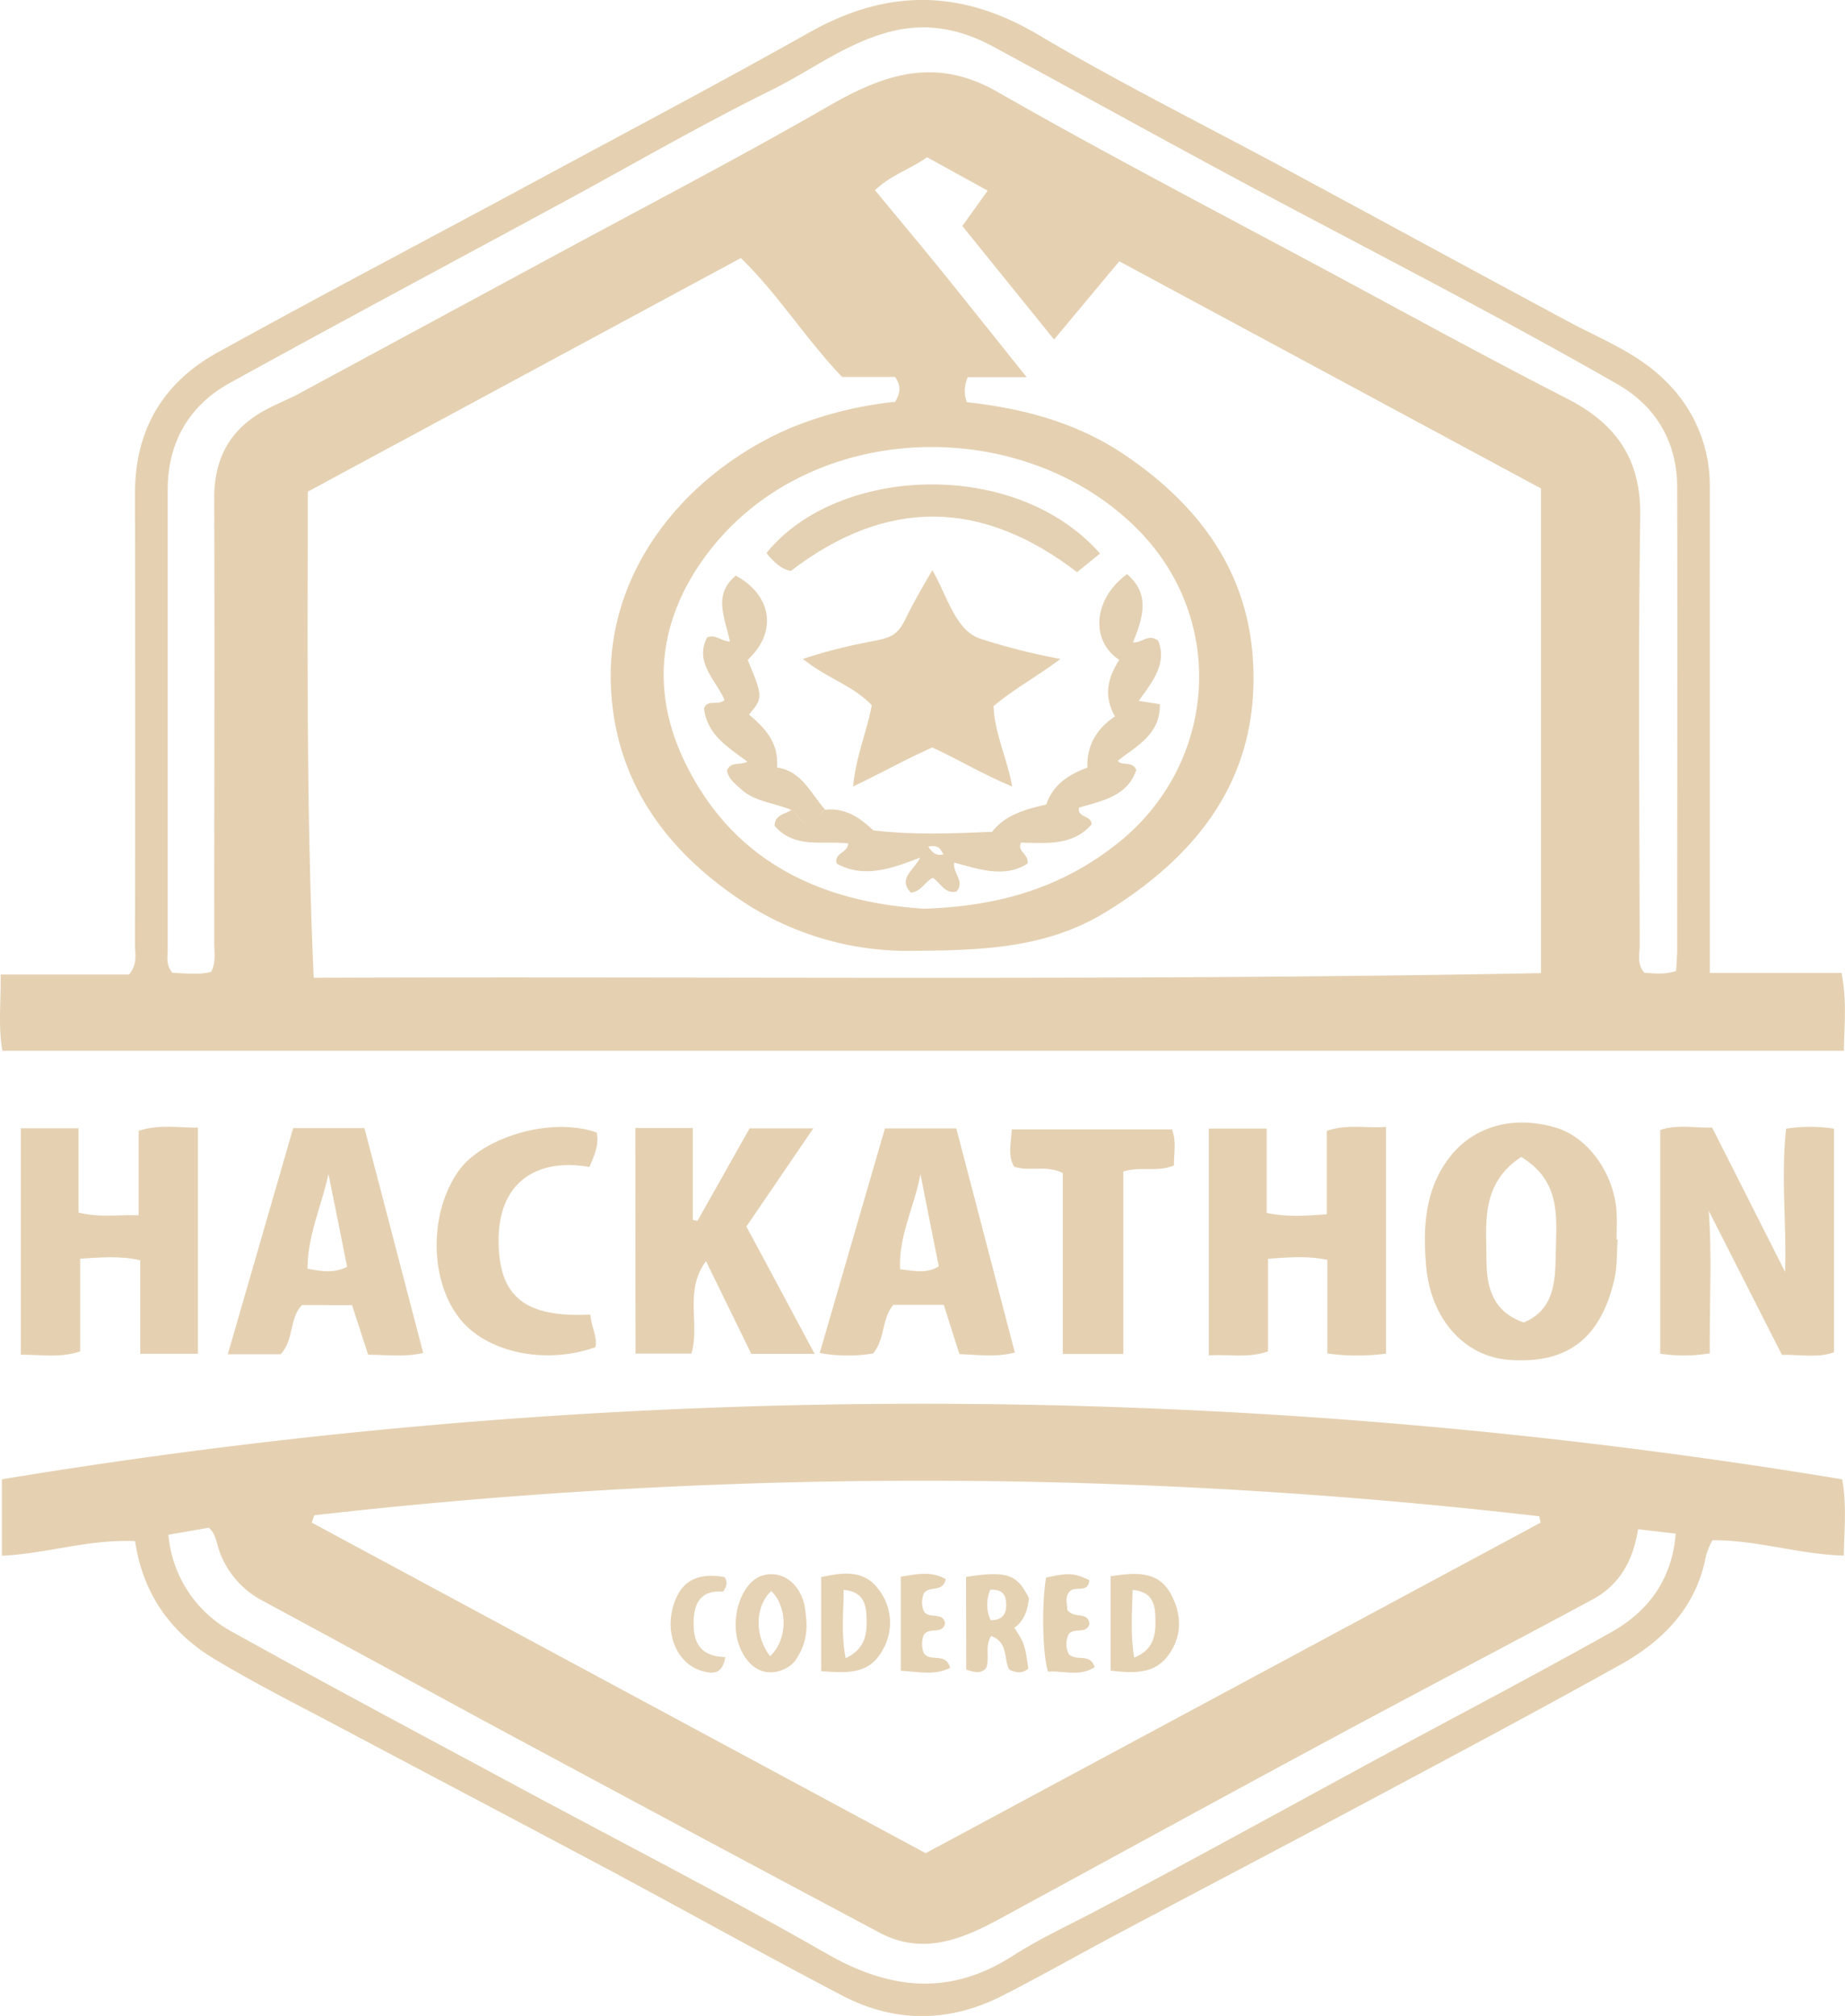 <svg xmlns="http://www.w3.org/2000/svg" viewBox="0 0 396.02 432.6"><defs><style>.cls-1{fill:#e5d1b2;}.cls-2{fill:#e4d1b3;}.cls-3{fill:#e5d2b3;}.cls-4{fill:#e6d2b4;}.cls-5{fill:#e6d3b5;}</style></defs><title>Ativo 8@2x@30transparente</title><g id="Camada_2" data-name="Camada 2"><g id="Camada_1-2" data-name="Camada 1"><path class="cls-1" d="M.14,209.12H27.71c1.88-2.35,1.26-4.43,1.27-6.35q.06-48.5,0-97c0-13.65,6.12-23.73,17.75-30.15,23.11-12.76,46.49-25,69.74-37.56,19.15-10.32,38.38-20.49,57.34-31.15,16.59-9.32,32.37-9.3,49,.52,17.57,10.4,35.9,19.5,53.88,29.2,19.89,10.72,39.73,21.53,59.64,32.21,7.44,4,15.45,7,21.51,13.26A31.15,31.15,0,0,1,367,104.56q0,48.75,0,97.49v6.73h28.28c1.16,5.94.6,11.15.5,16.71H.51C-.41,220.24.21,215.16.14,209.12ZM207.52,86.3c12.28,1.35,23.73,4.45,33.88,11.3,15.49,10.47,26.14,24.37,27.5,43.45,1.79,25-11.11,42.13-31.56,54.68-12.83,7.87-26.91,8.19-41.39,8.31a64.34,64.34,0,0,1-38.76-12.12c-15.49-10.91-25.33-25.57-26.07-44.84-1-24.76,16.13-45.5,38.26-55.12a80.82,80.82,0,0,1,22.75-5.73c1.15-1.92,1.3-3.44,0-5.34H180.75c-7.89-8.26-13.67-17.68-21.73-25.51L66.08,105.5C66,140.73,65.8,175,67.33,209.82c87.93-.33,175.61.69,263.44-1v-104L240.25,56.07l-14,16.79L206.56,48.5,212,40.91l-13-7.16c-3.65,2.58-7.83,3.83-11.18,7.07,5.5,6.66,10.82,13,16,19.44s10.49,13.11,16.55,20.68H207.74A7.06,7.06,0,0,0,207.52,86.3ZM198.37,195c16.31-.54,29.54-4.6,41.3-13.86,21.61-17,23.86-48.11,4.5-67.57-24.57-24.7-70-23.78-92,4.79-10.41,13.51-12.81,28.93-5.46,44.55C157.2,185.2,176.57,193.63,198.37,195Zm161.4,13.34c.09-1.73.23-3.2.23-4.67,0-33,.07-66,0-99,0-9.74-4.46-17.44-12.85-22.24-23.21-13.29-47-25.58-70.6-38.09C255.24,33.09,234.2,21.34,213,9.91c-6.76-3.64-13.87-5.1-21.62-3.18-9.57,2.37-17.28,8.41-25.88,12.65-15.17,7.47-29.82,16-44.7,24.05C97,56.32,73.1,69.08,49.39,82.15,40.57,87,36,94.93,36,105.11Q36,154.35,36,203.6c0,1.61-.46,3.34,1,5.16,2.65.06,5.56.52,8.34-.22,1.07-2.21.64-4.24.64-6.19,0-31.83.11-63.66,0-95.49,0-8.75,3.59-15,11.21-19,2.05-1.09,4.22-2,6.26-3Q91.74,69.58,120,54.31c19.28-10.42,38.74-20.54,57.73-31.47,11.88-6.84,22.9-10.81,36.3-3.16,24.07,13.75,48.7,26.53,73.12,39.66,16.38,8.82,32.7,17.76,49.26,26.22,10.53,5.39,15.85,13,15.66,25.26-.46,30.66-.16,61.33-.12,92,0,1.92-.64,4,1,5.93C355,208.85,357.1,209.21,359.77,208.35Z"/><path class="cls-1" d="M29,330.72c-10-.46-18.94,2.69-28.59,3.12v-16.4a1211.44,1211.44,0,0,1,395,0c1,5.43.46,10.64.36,16.38-9.71-.29-18.62-3.35-28.21-3.3a15.64,15.64,0,0,0-1.36,3.28c-2.06,11.08-9.18,18.3-18.48,23.48-16.68,9.29-33.53,18.27-50.36,27.26-19,10.17-38.15,20.19-57.2,30.31-8.37,4.44-16.61,9.14-25.05,13.43-11.41,5.79-23.06,5.85-34.38-.08-16.18-8.46-32.13-17.35-48.24-26-19.47-10.39-39-20.64-58.51-31-9.38-5-18.91-9.74-28-15.22C36.62,350.35,30.63,341.94,29,330.72Zm38.47-5.56-.58,1.56,131.8,70.95,132-70.93c-.1-.45-.19-.9-.29-1.36A1153.22,1153.22,0,0,0,67.5,325.16Zm284.13,3c-1,6.51-3.85,11.85-9.63,15-18.57,10-37.24,19.73-55.8,29.73-24,12.91-47.88,26-71.82,39-8.12,4.41-16.48,7.66-25.52,2.86q-42.86-22.8-85.61-45.84C87.59,360.44,72,351.93,56.34,343.49a19.34,19.34,0,0,1-9.26-10.66c-.61-1.66-.68-3.58-2.25-5l-8.68,1.51a26.22,26.22,0,0,0,14,21c20,11.14,40.26,21.9,60.43,32.76,22.36,12.05,45,23.62,67,36.21,13.6,7.76,26.39,9,39.81.39,5.87-3.76,12.24-6.67,18.4-9.93,19.83-10.47,39.47-21.3,59.2-32,16.94-9.15,34-18.07,50.81-27.49,8-4.47,13.1-11.34,13.88-21.18Z"/><path class="cls-1" d="M4.47,242.11H16.86V260.2c4.47,1.12,8.39.43,12.89.59V242.66c4.41-1.43,8.35-.68,12.73-.67V290.5H30.1V270.44c-4.45-1-8.37-.6-12.89-.34V290c-4.43,1.46-8.37.68-12.74.7Z"/><path class="cls-1" d="M284.9,290.44v-20.1c-4.29-.86-8.2-.55-12.72-.21V290c-4.43,1.52-8.38.54-12.72.87v-48.7h12.43v18.11c4.48.95,8.39.6,12.89.28V242.67c4.42-1.5,8.36-.53,12.72-.85v48.65A46.63,46.63,0,0,1,284.9,290.44Z"/><path class="cls-1" d="M383.15,272.91c.35-10.22-.9-20.29.22-30.71a33.46,33.46,0,0,1,10.29,0v48c-3.5,1.24-7.11.46-11.18.54l-15.7-30.9c.72,10.14.12,20.22.22,30.57a33.93,33.93,0,0,1-10.64.08v-48c3.5-1.23,7.11-.45,11.14-.53Q375.31,257.38,383.15,272.91Z"/><path class="cls-1" d="M347.22,266c-.21,2.81-.05,5.7-.67,8.41-2.95,12.88-10.16,18.33-22.64,17.41-9.54-.71-16.82-8.71-17.8-20.16-.71-8.2-.3-16.38,5-23.28s14.05-9.09,23-6.35c6.78,2.08,12.37,9.83,12.88,18,.12,2,0,4,0,6Zm-20.73-17.71c-8.86,5.85-7.42,14.48-7.41,22.5,0,7.15,2.58,11.15,8,13,6.65-2.79,6.76-9,6.85-14.88C334.06,261.48,335.22,253.53,326.49,248.25Z"/><path class="cls-1" d="M136.37,242.07h12.34v19.71l1,.2,11.19-19.85h13.68L160.21,263.2c4.85,9,9.62,17.93,14.65,27.33h-13.6l-9.72-19.9c-4.77,6.42-1.23,13.43-3.13,19.84h-12Z"/><path class="cls-1" d="M62.93,242.08h15.3l12.61,48.26c-4.12.92-7.87.38-11.82.37l-3.46-10.65H64.8c-2.74,2.85-1.64,7.4-4.54,10.54H48.9C53.65,274.18,58.28,258.18,62.93,242.08ZM74.5,271.86c-1.33-6.69-2.64-13.31-4-19.92-1.44,6.77-4.49,13.14-4.49,20.32C69.09,272.84,71.62,273.24,74.5,271.86Z"/><path class="cls-1" d="M202.58,280H191.76c-2.55,3-1.72,7.25-4.35,10.44a33.5,33.5,0,0,1-11.46-.1c4.73-16.31,9.38-32.32,14-48.2h15.32c4.2,16.07,8.33,31.91,12.56,48.1-4.1,1.06-7.93.48-11.89.34C204.78,287,203.74,283.67,202.58,280Zm-5-28.16c-1.16,6.82-4.72,13.18-4.37,20.55,3.07.29,5.63,1,8.3-.66C200.15,265,198.85,258.45,197.55,251.86Z"/><path class="cls-1" d="M126.73,282.09c.14,2.59,1.54,4.64,1.09,7-11,3.91-23.72,1.06-29.38-6.43-6.31-8.33-6.29-22.52,0-31.41,4.93-7,19.61-11.78,29.64-8.22.57,2.66-.56,5-1.55,7.38-11.77-2-19.64,3.64-19.51,16.05C107.12,278.22,112.63,282.8,126.73,282.09Z"/><path class="cls-1" d="M241.12,290.55h-13V251.73c-3.64-1.83-7.11-.23-10.45-1.38-1.4-2.38-.65-5-.5-8h34.39c1,2.55.39,5.13.42,7.74-3.47,1.51-6.92.13-10.86,1.3Z"/><path class="cls-1" d="M200.12,122.36c3.25,5.59,4.95,12.91,10.25,14.68a134.81,134.81,0,0,0,17.26,4.36c-5.5,4.08-9.76,6.3-14.37,10.12.18,5.71,3.05,11.64,4,17.25-5.92-2.42-11.44-5.73-17.14-8.37-5.4,2.37-10.73,5.38-17,8.37.5-6.07,3-12,4-17.44-4.06-4.25-9.54-5.72-14.79-9.93a109,109,0,0,1,13.79-3.57c4.36-.92,6.22-.93,8.1-4.75C196.24,129,198,126,200.12,122.36Z"/><path class="cls-2" d="M177.11,173.76c4.61-.52,7.84,2.09,10.36,4.44,8.7,1,16.79.67,25.48.3,2.57-3.44,6.94-4.84,11.63-5.86,1.4-4.19,4.65-6.37,8.82-7.92-.18-4.75,2-8.37,5.92-11-2.54-4.39-1.53-8.33.93-12.11-6.36-4.2-5.52-13.18,1.67-18.42,4,3.54,4.36,7.4,1.27,14.63,1.81.32,3.2-2,5.4-.35,1.94,4.77-1,8.6-4.18,12.93l4.55.72c.09,6.57-5,8.94-9.05,12.13,1,1.27,3-.11,4,1.95-1.9,5.67-7.26,6.63-12.31,8.1-.48,2.22,2.72,1.6,2.71,3.6-4.1,4.69-9.74,4-15.16,3.91-.91,2,1.68,2.36,1.43,4.5-5,3.17-10.36,1.24-15.76-.21-.41,2.24,2.37,4,.51,6.2-2.55.63-3.46-1.87-5.09-2.92-1.76.8-2.44,2.94-4.74,3.17-2.87-3.08.67-4.74,2-7.51-6.15,2.35-12,4.52-17.92,1.28-.6-2.39,2.43-2.21,2.48-4.33-5.38-.66-11.45,1.26-15.8-3.77,0-2.39,2.25-2.49,3.67-3.44,1.35.78,1.54,3,3.54,2.9S175.73,174.52,177.11,173.76Zm22.14,7.91c.93,1.46,1.78,2,3.24,1.68C201.9,182.25,201.45,181.2,199.25,181.67Z"/><path class="cls-2" d="M236.12,118.78l-4.93,4c-20.34-15.59-40.73-16.12-61.46-.25-2.13-.43-3.74-2-5.21-3.86C179.65,99.93,217.93,98.14,236.12,118.78Z"/><path class="cls-2" d="M177.11,173.76c-1.38.76-1.56,3-3.61,3s-2.19-2.12-3.54-2.9c-3.57-1.58-7.75-1.69-10.81-4.43-1.31-1.18-2.83-2.31-3.12-4.1.93-2.07,2.83-1,4.37-1.89-4.09-3.08-8.67-5.73-9.29-11.48.82-2,3.1-.43,4.4-1.77-1.88-4.31-6.49-8-3.75-13.39,1.82-.81,3,.83,4.91.86-1-4.94-3.77-10,1.27-14.14,7.85,4.32,8.92,12.16,2.55,18.08,3.29,7.92,3.3,8.17.28,11.73,3.4,2.89,6.45,6,6,11.36C172.09,165.45,174,170.23,177.11,173.76Z"/><path class="cls-3" d="M207.35,338.39c8.79-1.36,11-.6,13.5,4.59-.26,2.42-.92,4.75-3.12,6.32,2.19,3.41,2.19,3.41,3,8.77-1.31,1.1-2.67.93-4.13.18-1.18-2.33-.17-5.82-3.83-7.18-1.45,2.13-.28,4.6-1.07,6.82-1.1,1.35-2.52,1-4.3.39Zm5.21,2.75a8,8,0,0,0,.08,6.52c2.21.07,3.31-1,3.34-3.13C216,342.54,215.46,341,212.56,341.14Z"/><path class="cls-3" d="M176.26,358.62V338.43c4.54-1,9.14-1.64,12.25,2.54a11.61,11.61,0,0,1,.94,13.11C186.57,359.41,181.73,359,176.26,358.62Zm4.82-17.45c0,4.88-.58,9.49.44,14.65,4.44-2.06,4.64-5.56,4.46-9.19C185.84,343.84,185,341.52,181.08,341.17Z"/><path class="cls-3" d="M238.39,338.24c5.13-.76,10.05-1.26,12.81,3.61,2.39,4.21,2.71,8.95-.31,13.21s-7.59,4-12.5,3.45Zm5.06,17.47c4.67-1.9,4.66-5.52,4.53-9.11-.11-2.8-1-5.08-4.87-5.43C243,346.07,242.6,350.67,243.45,355.71Z"/><path class="cls-4" d="M173.11,348.41a12.72,12.72,0,0,1-1.91,7.15,6,6,0,0,1-2.89,2.63c-4,1.82-7.8-.14-9.63-5.05-2.17-5.83.47-13.71,5-15.05,4.05-1.19,7.86,1.47,9,6.36A32.62,32.62,0,0,1,173.11,348.41Zm-7.81,7c3.81-3.6,3.83-10.49.24-14C162.09,344.7,161.86,350.93,165.3,355.41Z"/><path class="cls-3" d="M198.31,345.78c1.17,1.75,4,0,4.56,2.52-.54,2.6-3.38.71-4.6,2.54a5.57,5.57,0,0,0,0,3.88c1.38,2.08,4.62-.3,5.68,3.16-3.37,1.76-6.84.82-10.6.66V338.35c3.3-.53,6.51-1.3,9.65.52-.68,3-3.49,1.28-4.71,3.07A5,5,0,0,0,198.31,345.78Z"/><path class="cls-3" d="M229.09,345.48c1.54,2,4.41.2,4.76,3-.69,2.24-3,.76-4.4,2.08a4.84,4.84,0,0,0-.08,4.31c1.47,1.81,4.62-.31,5.59,2.9-3.3,2.09-6.74.71-10,.95-1.21-3.71-1.41-14.6-.42-20.18,4.93-1.09,5.88-1,9.27.53-.16,2.92-3,1.17-4.18,2.41S229.14,344.26,229.09,345.48Z"/><path class="cls-5" d="M155.5,338.42c.68.9.61,1.8-.27,3.1-5-.33-6.5,2.63-6.34,7.49.16,4.67,2.57,6.46,6.81,6.59-.61,3.22-2.06,3.95-5.36,2.87-4.84-1.59-7.47-7.41-6-13.23S149.42,337.35,155.5,338.42Z"/></g></g></svg>